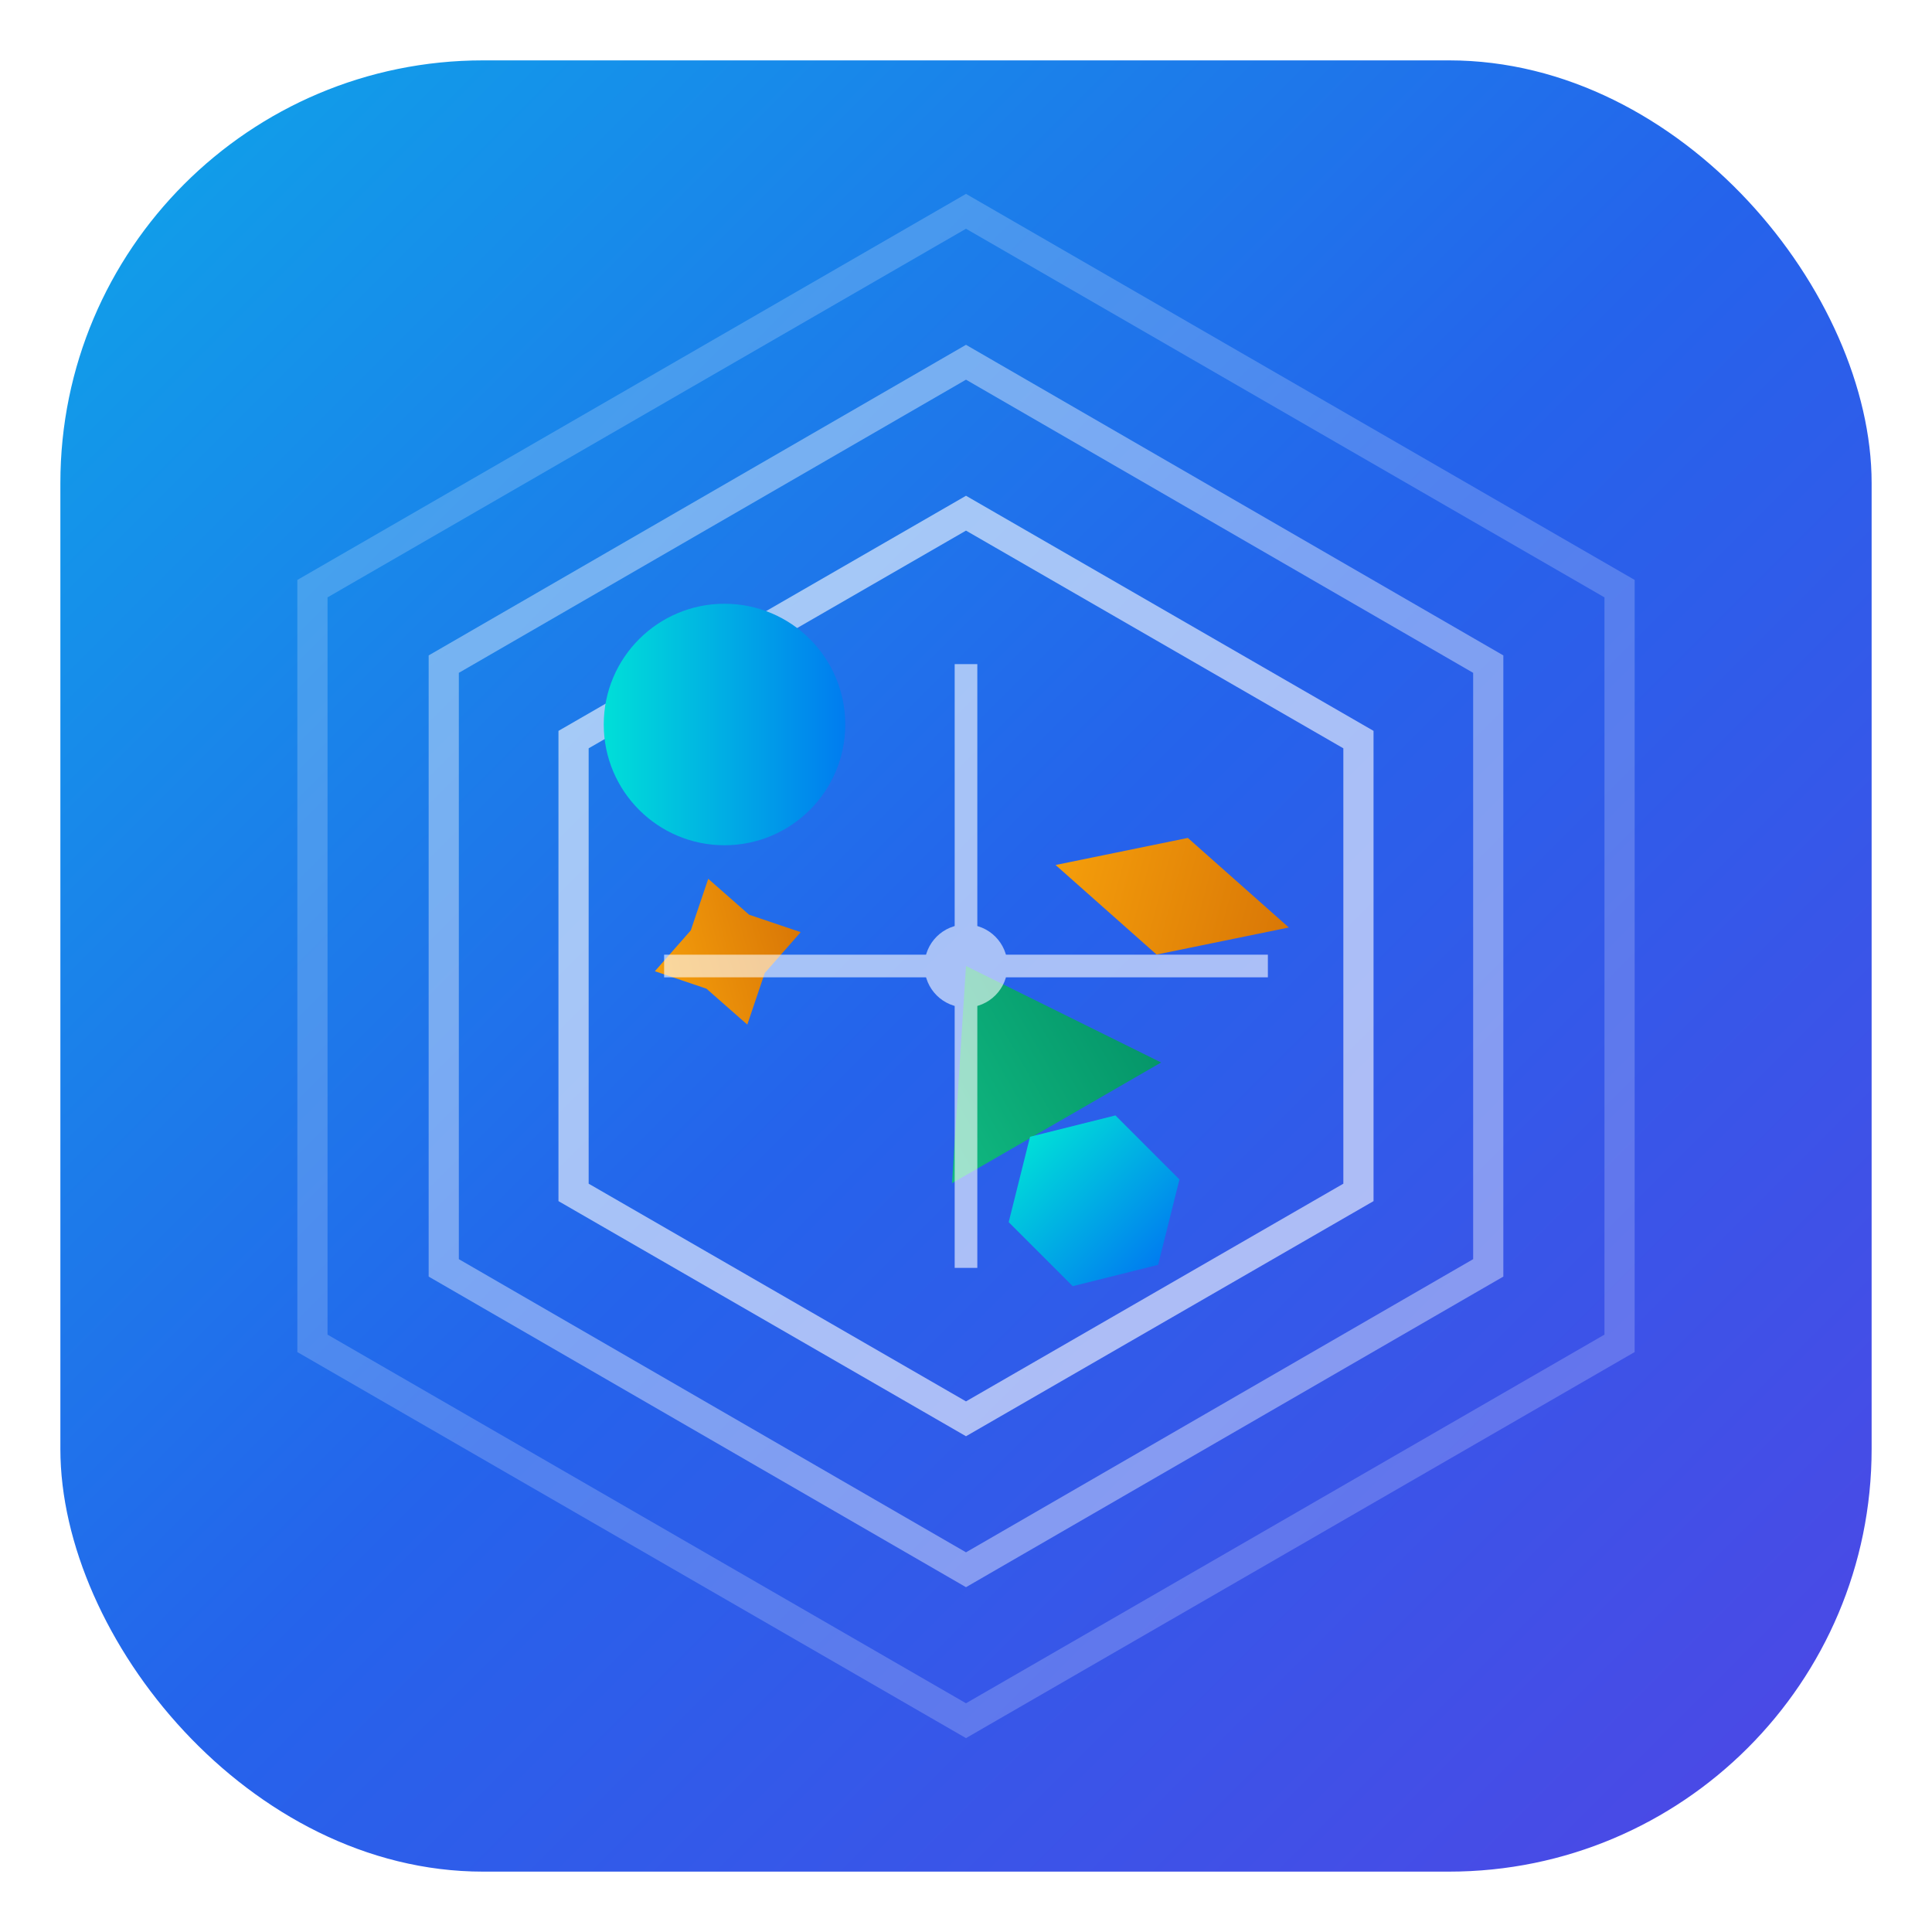 <svg xmlns="http://www.w3.org/2000/svg" viewBox="0 0 128 128">
  <!-- 定义渐变和模式 -->
  <defs>
    <!-- 主背景渐变 -->
    <linearGradient id="bg-gradient" x1="0%" y1="0%" x2="100%" y2="100%">
      <stop offset="0%" style="stop-color:#0EA5E9" />
      <stop offset="50%" style="stop-color:#2563EB" />
      <stop offset="100%" style="stop-color:#4F46E5" />
    </linearGradient>

    <!-- 次级渐变组 -->
    <linearGradient id="accent-gradient-1" x1="0%" y1="0%" x2="100%" y2="0%">
      <stop offset="0%" style="stop-color:#00DFD8" />
      <stop offset="100%" style="stop-color:#007CF0" />
    </linearGradient>

    <linearGradient id="accent-gradient-2" x1="0%" y1="0%" x2="100%" y2="0%">
      <stop offset="0%" style="stop-color:#F59E0B" />
      <stop offset="100%" style="stop-color:#D97706" />
    </linearGradient>

    <linearGradient id="accent-gradient-3" x1="0%" y1="0%" x2="100%" y2="0%">
      <stop offset="0%" style="stop-color:#10B981" />
      <stop offset="100%" style="stop-color:#059669" />
    </linearGradient>

    <!-- 发光效果 -->
    <filter id="glow" x="-50%" y="-50%" width="200%" height="200%">
      <feGaussianBlur in="SourceGraphic" stdDeviation="2" />
      <feColorMatrix type="matrix" values="0 0 0 0 1   0 0 0 0 1   0 0 0 0 1  0 0 0 0.3 0" />
      <feMerge>
        <feMergeNode />
        <feMergeNode in="SourceGraphic" />
      </feMerge>
    </filter>
  </defs>

  <!-- 背景 -->
  <rect x="4" y="4" width="120" height="120" rx="28" fill="url(#bg-gradient)" />

  <!-- 动态六边形组 -->
  <g transform="translate(64 64)">
    <!-- 外圈六边形 -->
    <path d="M0,-50 L43.3,-25 L43.3,25 L0,50 L-43.3,25 L-43.3,-25 Z" fill="none" stroke="white" stroke-width="2"
      opacity="0.2" />

    <!-- 中圈六边形 -->
    <path d="M0,-40 L34.6,-20 L34.6,20 L0,40 L-34.6,20 L-34.6,-20 Z" fill="none" stroke="white" stroke-width="2"
      opacity="0.4" />

    <!-- 内圈六边形 -->
    <path d="M0,-30 L26,-15 L26,15 L0,30 L-26,15 L-26,-15 Z" fill="none" stroke="white" stroke-width="2"
      opacity="0.6" />
  </g>

  <!-- 中心创意元素 -->
  <g transform="translate(64 64)">
    <!-- 悬浮元素群 -->
    <!-- 圆形 -->
    <circle cx="-16" cy="-16" r="8" fill="url(#accent-gradient-1)" filter="url(#glow)" />

    <!-- 菱形 -->
    <path d="M4,-8 L12,-12 L20,-8 L12,-4 Z" fill="url(#accent-gradient-2)" transform="rotate(15)" filter="url(#glow)" />

    <!-- 三角形 -->
    <path d="M-8,12 L0,0 L8,12 Z" fill="url(#accent-gradient-3)" transform="rotate(-30)" filter="url(#glow)" />

    <!-- 六边形 -->
    <path d="M20,0 L23,5 L20,10 L14,10 L11,5 L14,0 Z" fill="url(#accent-gradient-1)" transform="rotate(45)"
      filter="url(#glow)" />

    <!-- 星形 -->
    <path d="M-20,-5 L-17,-7 L-15,-10 L-13,-7 L-10,-5 L-13,-3 L-15,0 L-17,-3 Z" fill="url(#accent-gradient-2)"
      transform="rotate(-15)" filter="url(#glow)" />
  </g>

  <!-- 装饰性连接线 -->
  <g stroke="white" stroke-width="1.5" opacity="0.6">
    <line x1="44" y1="64" x2="84" y2="64" />
    <line x1="64" y1="44" x2="64" y2="84" />
    <circle cx="64" cy="64" r="2" fill="white" />
  </g>
</svg>